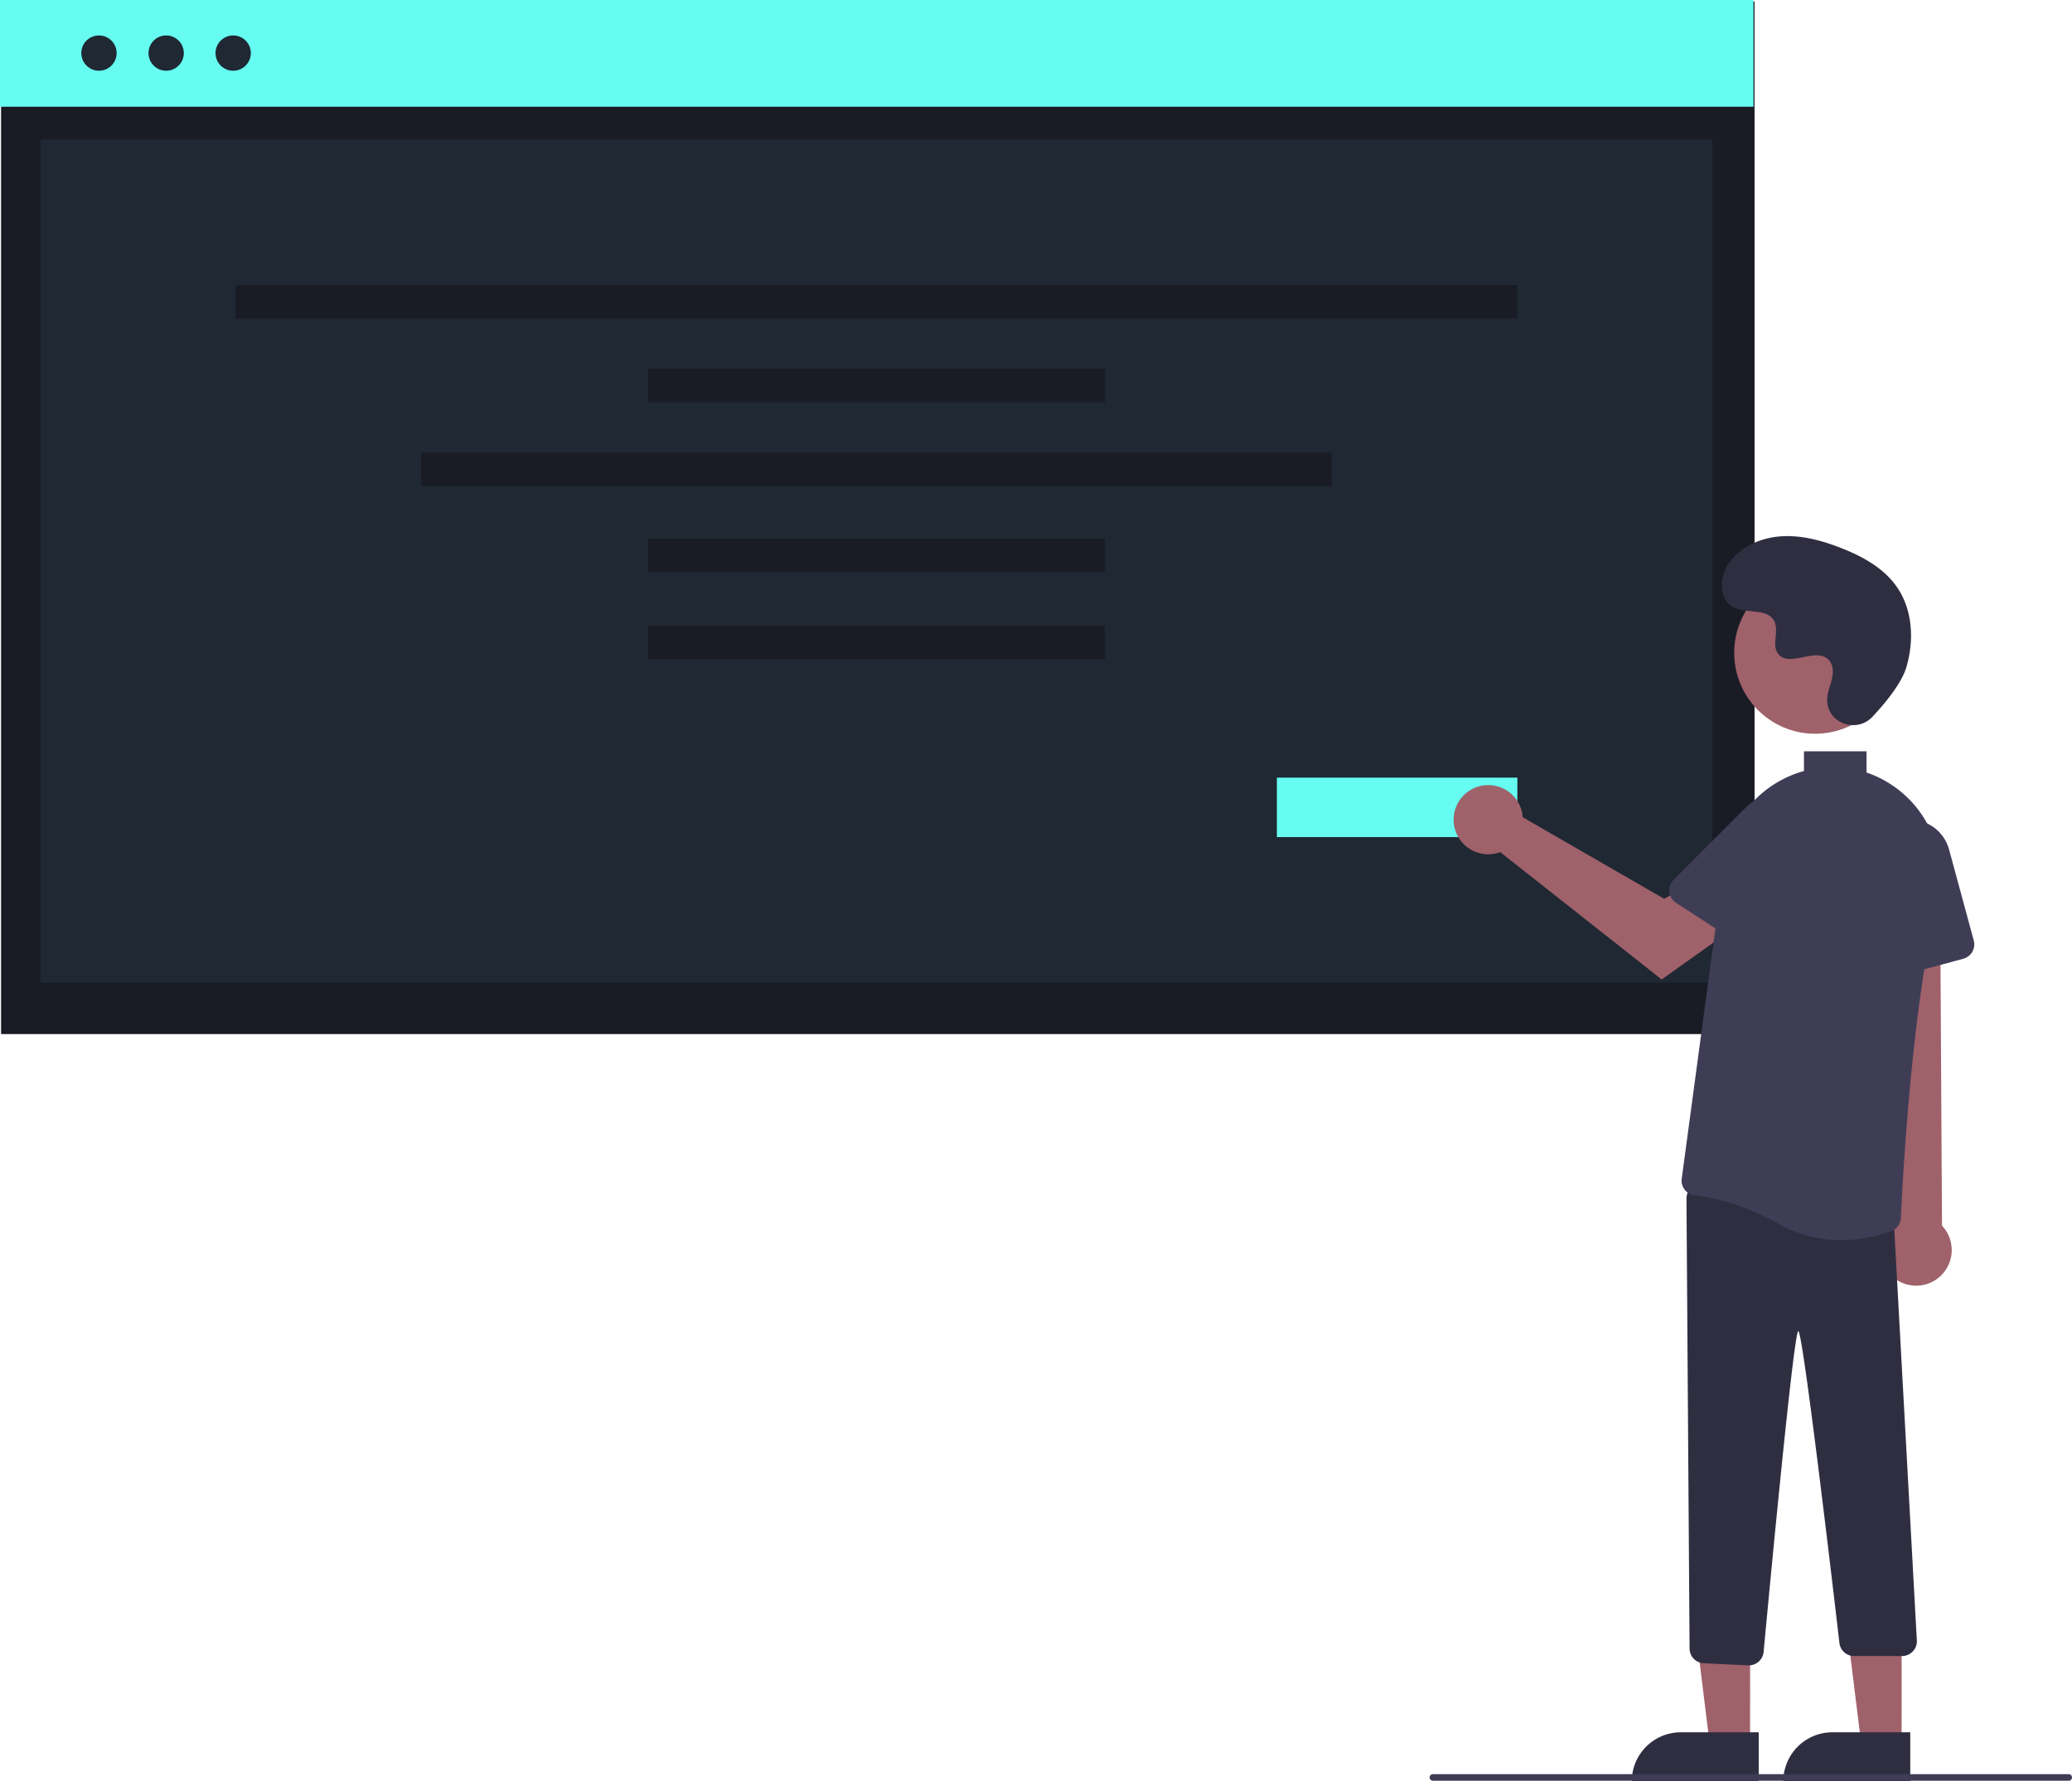 <svg xmlns="http://www.w3.org/2000/svg" width="628.952" height="540.748" viewBox="0 0 628.952 540.748"><defs><style>.a{fill:#1a1c25;}.b{fill:#66fcf1;}.c{fill:#1f2833;}.d{fill:#9f616a;}.e{fill:#2f2e41;}.f{fill:#3f3d56;}</style></defs><rect class="a" width="532.264" height="313.477" transform="translate(0.325 0.432)"/><rect class="b" width="532.264" height="32.399"/><rect class="c" width="507.512" height="255.961" transform="translate(12.274 42.351)"/><circle class="c" cx="5.359" cy="5.359" r="5.359" transform="translate(45.079 10.757)"/><circle class="c" cx="5.359" cy="5.359" r="5.359" transform="translate(65.422 10.757)"/><circle class="c" cx="5.359" cy="5.359" r="5.359" transform="translate(24.682 10.757)"/><rect class="a" width="389.129" height="10.164" transform="translate(71.465 86.552)"/><rect class="a" width="138.743" height="10.164" transform="translate(196.659 111.96)"/><rect class="a" width="138.743" height="10.164" transform="translate(196.659 163.5)"/><rect class="a" width="138.743" height="10.164" transform="translate(196.659 189.899)"/><rect class="a" width="276.402" height="10.164" transform="translate(127.829 137.369)"/><rect class="b" width="73" height="18.049" transform="translate(387.595 236.062)"/><path class="d" d="M531.231,529.365H518.972l-5.833-47.288h18.1Z"/><path class="e" d="M510.215,525.861h23.644v14.887H495.328a14.887,14.887,0,0,1,14.887-14.887Z"/><path class="d" d="M577.231,529.365H564.972l-5.833-47.288h18.1Z"/><path class="e" d="M556.214,525.861h23.644v14.887h-38.53A14.887,14.887,0,0,1,556.214,525.861Z"/><path class="d" d="M861.258,568.152a10.743,10.743,0,0,1-2.062-16.343l-8.073-114.558,23.253,2.255.639,112.187a10.8,10.8,0,0,1-13.757,16.459Z" transform="translate(-285.524 -179.626)"/><path class="e" d="M816.176,685.167l-13.5-.643a4.5,4.5,0,0,1-4.286-4.463L797.452,543.5a4.5,4.5,0,0,1,5.146-4.485l53.994,7.838a4.474,4.474,0,0,1,3.853,4.42l6.944,126.534a4.5,4.5,0,0,1-4.5,4.534H848.34a4.479,4.479,0,0,1-4.445-3.8s-10.99-94.912-12.5-94.857c-1.517.028-10.537,97.52-10.537,97.52a4.517,4.517,0,0,1-4.469,3.966Q816.284,685.173,816.176,685.167Z" transform="translate(-285.524 -179.626)"/><path class="f" d="M856.387,475.744a4.482,4.482,0,0,1-1.859-3.4l-1.7-30.876a12.4,12.4,0,0,1,24.346-3.927l7.485,27.6a4.505,4.505,0,0,1-3.166,5.521L860.2,476.438A4.483,4.483,0,0,1,856.387,475.744Z" transform="translate(-285.524 -179.626)"/><circle class="d" cx="24.561" cy="24.561" r="24.561" transform="translate(526.414 173.615)"/><path class="d" d="M747.495,426.056a10.525,10.525,0,0,1,.239,1.64l42.957,24.782,10.441-6.011,11.131,14.572L789.927,476.96,740.919,438.3a10.5,10.5,0,1,1,6.576-12.241Z" transform="translate(-285.524 -179.626)"/><path class="f" d="M792.226,450.371a4.482,4.482,0,0,1,1.293-3.653l21.863-21.868a12.4,12.4,0,0,1,19.168,15.516l-15.57,23.992a4.505,4.505,0,0,1-6.224,1.325l-18.5-12.009a4.483,4.483,0,0,1-2.026-3.3Z" transform="translate(-285.524 -179.626)"/><path class="e" d="M853.88,397.233c-4.582,4.881-13.091,2.261-13.688-4.407a8.059,8.059,0,0,1,.01-1.556c.308-2.954,2.015-5.635,1.606-8.754a4.59,4.59,0,0,0-.84-2.149c-3.651-4.889-12.222,2.187-15.668-2.239-2.113-2.714.371-6.987-1.251-10.021-2.14-4-8.479-2.029-12.454-4.221-4.423-2.439-4.158-9.225-1.247-13.353,3.551-5.034,9.776-7.72,15.923-8.107s12.253,1.275,17.992,3.511c6.521,2.541,12.988,6.053,17,11.788,4.88,6.973,5.35,16.348,2.909,24.5C862.688,387.188,857.621,393.248,853.88,397.233Z" transform="translate(-285.524 -179.626)"/><path class="f" d="M913.476,720.188h-193a1,1,0,0,1,0-2h193a1,1,0,0,1,0,2Z" transform="translate(-285.524 -179.626)"/><path class="f" d="M861.015,418.769q-.64-.46-1.305-.9a32.361,32.361,0,0,0-7.6-3.724v-6.454h-19v5.988a33.32,33.32,0,0,0-24.163,27.686l-12.937,96.051a4.477,4.477,0,0,0,.931,3.4A4.419,4.419,0,0,0,800,542.487c4.483.447,13.78,2.185,25.68,8.8a38.126,38.126,0,0,0,18.706,4.774,45.089,45.089,0,0,0,15.226-2.711,4.467,4.467,0,0,0,2.918-4c.466-10.337,3.19-63.544,11.124-96a33.178,33.178,0,0,0-12.636-34.573Z" transform="translate(-285.524 -179.626)"/></svg>